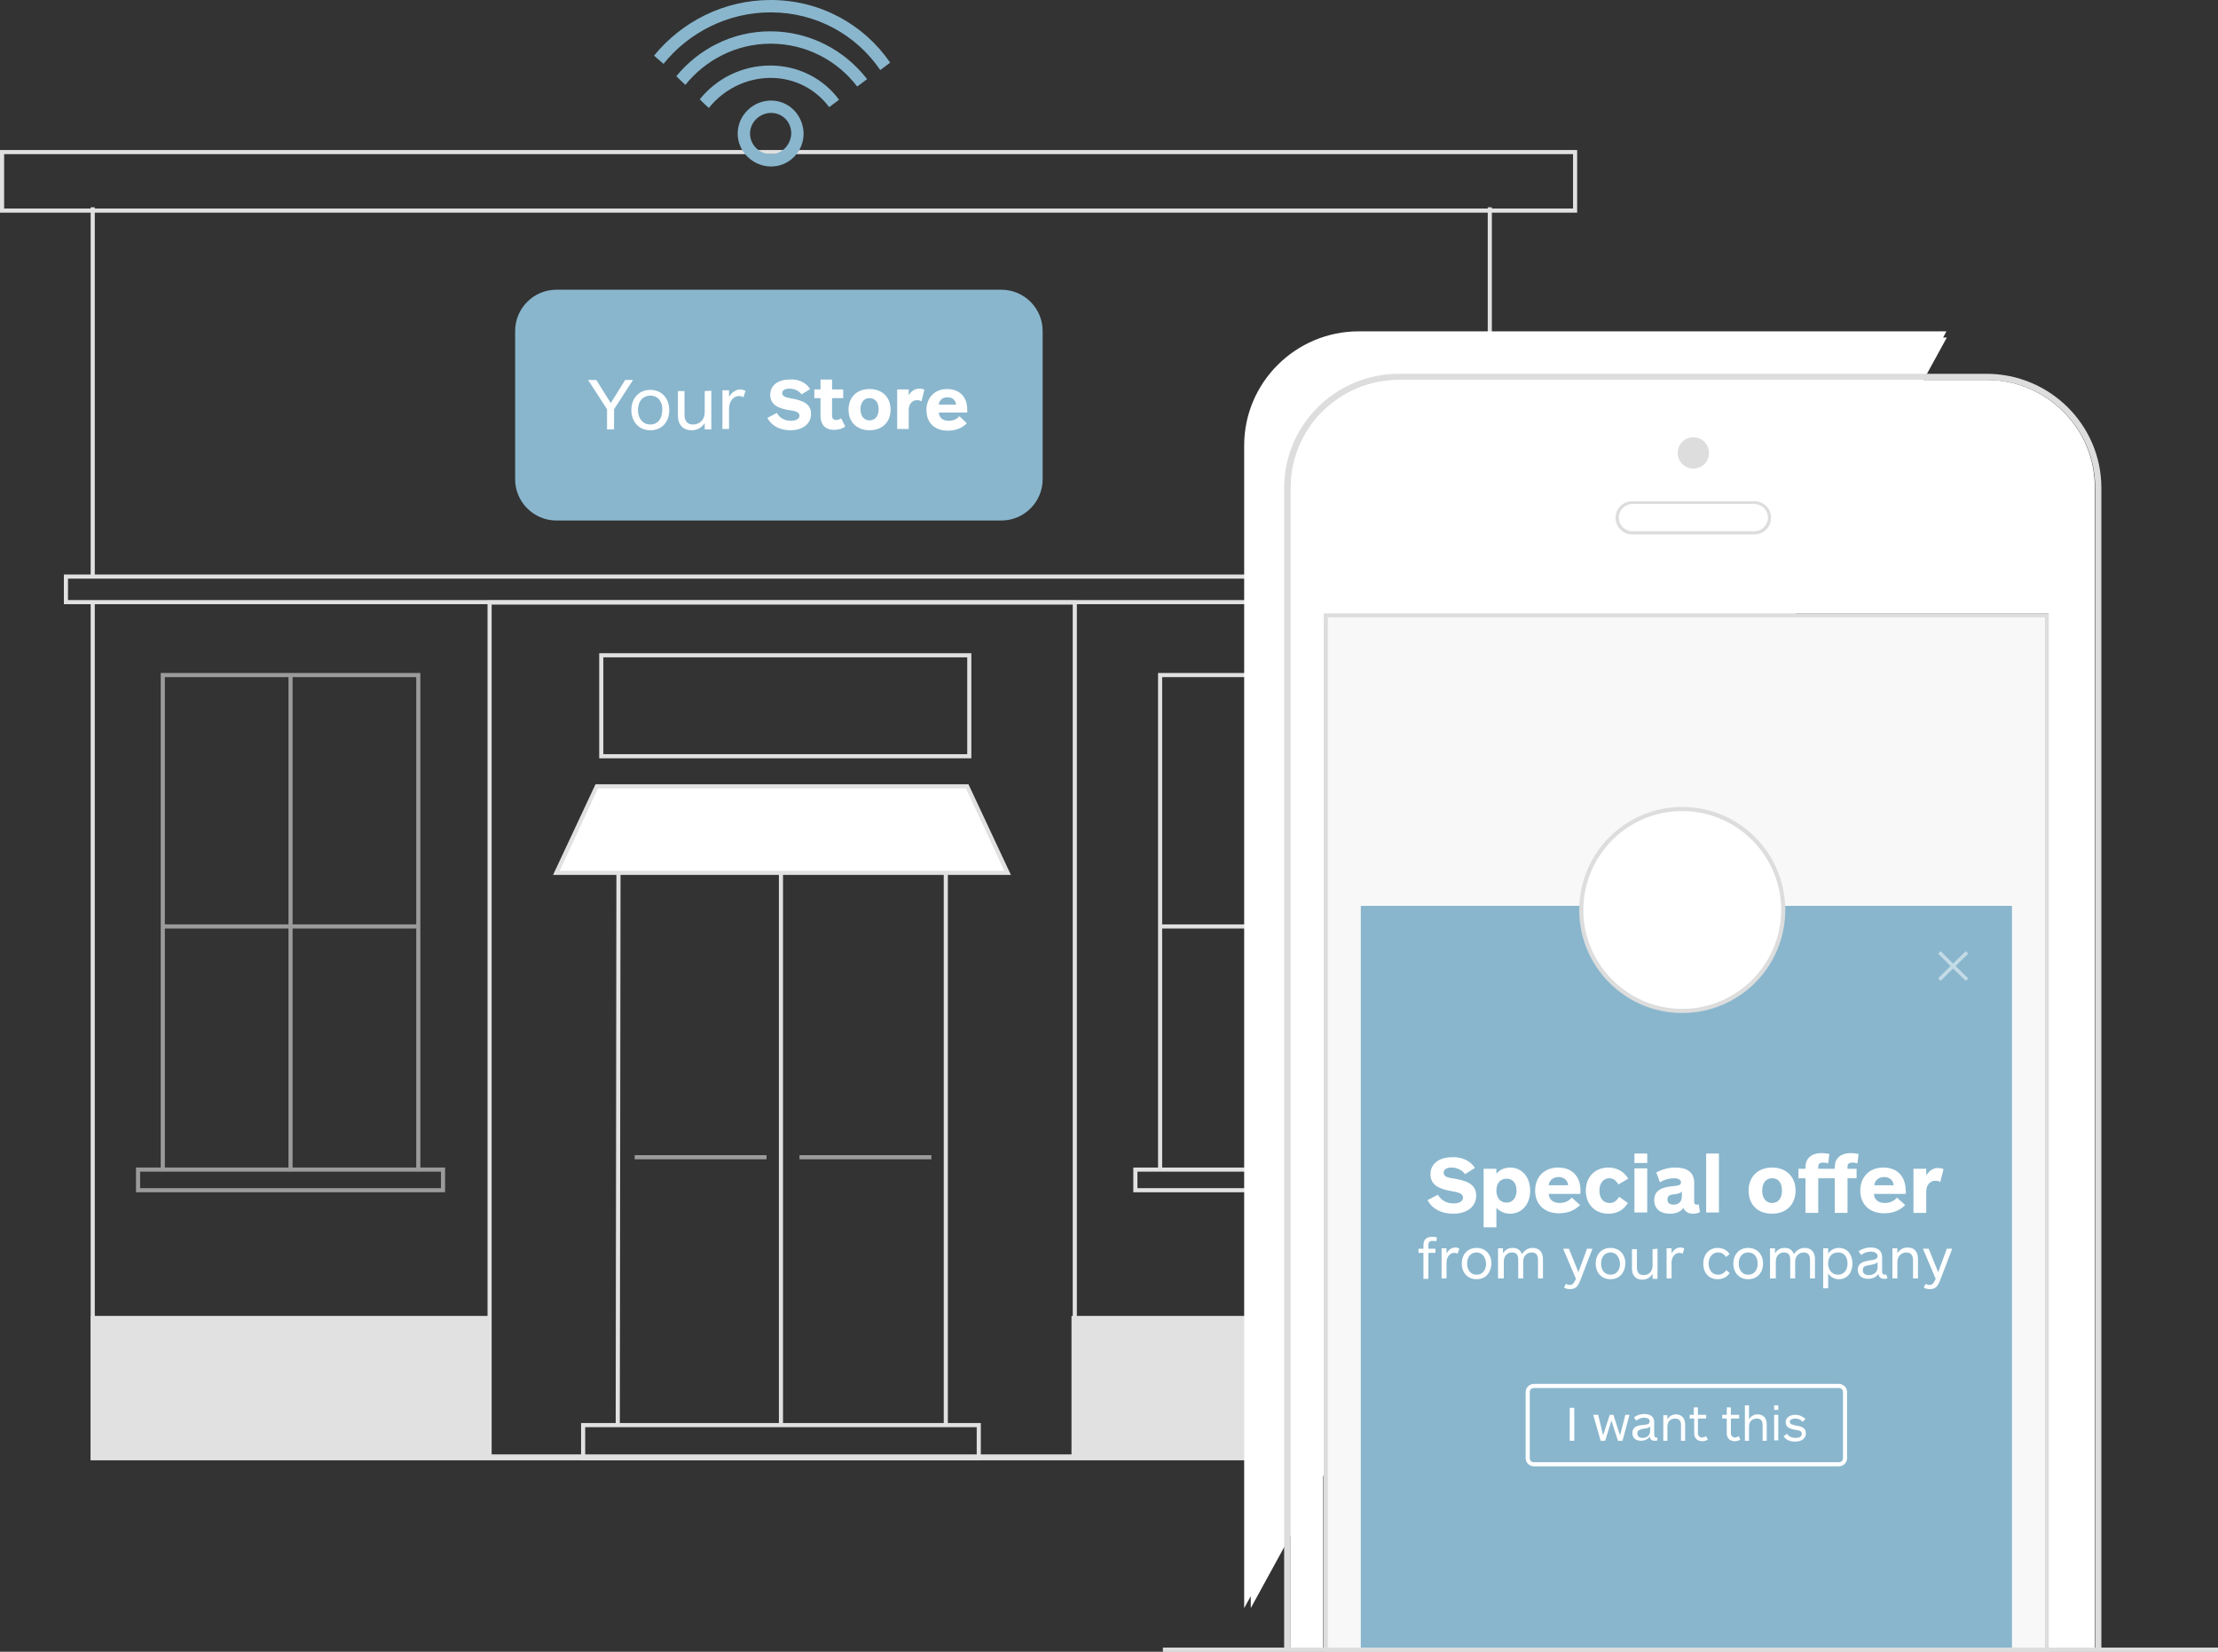 <?xml version="1.0" encoding="utf-8"?>
<!-- Generator: Adobe Illustrator 19.1.0, SVG Export Plug-In . SVG Version: 6.00 Build 0)  -->
<svg version="1.1" id="Layer_1" xmlns="http://www.w3.org/2000/svg" xmlns:xlink="http://www.w3.org/1999/xlink" x="0px" y="0px"
	 width="538.2px" height="400.8px" viewBox="66 221.6 538.2 400.8" style="enable-background:new 66 221.6 538.2 400.8;"
	 xml:space="preserve">
<rect x="66" y="221.6" width="538.2" height="400.8" fill="#333333" stroke="none"/>
<style type="text/css">
	.st0{fill:#E1E1E1;}
	.st1{opacity:0.6;}
	.st2{fill:#89B6CD;}
	.st3{opacity:0.6;fill:#E1E1E1;enable-background:new    ;}
	.st4{fill:#FFFFFF;}
	.st5{fill:#F8F8F8;}
	.st6{fill:#DDDDDD;}
	.st7{opacity:0.5;fill:#FFFFFF;enable-background:new    ;}
	.st8{fill:none;}
</style>
<polygon class="st0" points="326,540.9 326,574.9 185,574.9 185,540.9 88,540.9 88,575.9 426,575.9 426,540.9 "/>
<g class="st1">
	<rect x="220" y="501.9" class="st0" width="32" height="1"/>
	<rect x="260" y="501.9" class="st0" width="32" height="1"/>
</g>
<rect x="378" y="384.9" class="st0" width="1" height="120"/>
<g>
	<path class="st2" d="M296.7,317.1c-1.2,0-2,0.8-2.1,1.8h4.2C298.7,317.9,297.8,317.1,296.7,317.1z"/>
	<path class="st2" d="M224.5,317.1c-1.9,0-3,1.5-3,3.5c0,1.9,1.1,3.5,3,3.5s2.9-1.5,2.9-3.5S226.3,317.1,224.5,317.1z"/>
	<path class="st2" d="M319,301.9c0-5.5-4.5-10-10-10H201c-5.5,0-10,4.5-10,10v36c0,5.5,4.5,10,10,10h108c5.5,0,10-4.5,10-10V301.9z"
		/>
</g>
<g>
	<path class="st0" d="M326.3,368.3v206.2h-141V368.3H326.3 M327.3,367.3h-143v208.2h143V367.3L327.3,367.3z"/>
</g>
<g>
	<path class="st0" d="M432.8,362v5.2H82.5V362H432.8 M433.8,361H81.5v7.2h352.4V361H433.8z"/>
</g>
<path class="st0" d="M410,504.9v-58v-1v-61h-63v120h-6v6h75v-6H410z M348,385.9h61v60h-61V385.9z M348,446.9h61v58h-61V446.9z
	 M415,509.9h-73v-4h5h1h61h1h5V509.9z"/>
<path class="st3" d="M168,504.9v-58v-1v-61h-63v120h-6v6h75v-6H168z M137,385.9h30v60h-30V385.9z M106,385.9h30v60h-30V385.9z
	 M106,446.9h30v58h1v-58h30v58h-61V446.9z M173,509.9h-73v-4h5.5h1h61h1h4.5V509.9z"/>
<path class="st0" d="M296,566.9v-153h-80.4l-0.2,153H207v9h97v-9H296z M216.6,414.9H295v152h-39v-134h-1v134h-38.6L216.6,414.9z
	 M303,574.9h-95v-7h47h1h47V574.9z"/>
<path class="st0" d="M301,411.9h-90.5l-10.3,22h111.1L301,411.9z"/>
<polygon class="st4" points="309.7,432.9 300.4,412.9 211.1,412.9 201.8,432.9 "/>
<g>
	<path class="st0" d="M300.7,381.1v23.5h-88.3v-23.5H300.7 M301.7,380.1h-90.3v25.5h90.3V380.1L301.7,380.1z"/>
</g>
<g>
	<path class="st0" d="M447.7,259v13.2H67V259H447.7 M448.7,258H66v15.2h382.7V258L448.7,258z"/>
</g>
<g>
	<rect x="88" y="271.9" class="st0" width="1" height="90"/>
	<polygon class="st0" points="427,271.9 427,574.9 89,574.9 89,367.9 88,367.9 88,575.9 428,575.9 428,271.9 	"/>
</g>
<g>
	<path class="st2" d="M253.1,246c-4.4,0-8.1,3.6-8.1,8s3.7,8,8.1,8c4.4,0,7.9-3.6,7.9-8C260.9,249.6,257.5,246,253.1,246z
		 M253.1,259c-2.8,0-5.1-2.2-5.1-5c0-2.8,2.4-5,5.1-5c2.8,0,4.9,2.2,4.9,5C257.9,256.7,255.8,259,253.1,259z"/>
	<path class="st2" d="M253,240.5c5.9,0,11,2.8,14.2,7.1c0.8-0.6,1.6-1.2,2.4-1.8c-3.7-5-9.7-8.3-16.7-8.3c-6.9,0-13.1,3.2-17.1,8.2
		c0.7,0.7,1.4,1.4,2.2,2.1C241.5,243.4,247,240.5,253,240.5z"/>
	<path class="st2" d="M253,232.2c8.6,0,16.2,4.1,21,10.4c0.8-0.6,1.6-1.2,2.4-1.8c-5.4-7-13.9-11.6-23.5-11.6
		c-9.2,0-17.4,4.3-22.8,10.9c0.7,0.7,1.5,1.4,2.2,2.1C237.2,236.1,244.7,232.2,253,232.2z"/>
	<path class="st2" d="M253,224.6c11.1,0,20.8,5.5,26.6,14c0.8-0.6,1.6-1.2,2.4-1.8c-6.3-9.2-16.9-15.2-29-15.2
		c-11.4,0-21.6,5.3-28.3,13.5c0.8,0.7,1.5,1.3,2.3,2C233.1,229.5,242.6,224.6,253,224.6z"/>
</g>
<g>
	<path class="st4" d="M215,320.9v4.9h-1.7v-4.9l-4.6-7.1h2l3.5,5.6l3.5-5.6h1.9L215,320.9z"/>
	<path class="st4" d="M223.8,326c-2.8,0-4.6-2.1-4.6-4.9s1.8-4.9,4.6-4.9s4.6,2.1,4.6,4.9C228.4,323.9,226.7,326,223.8,326z
		 M223.8,317.6c-1.9,0-3,1.5-3,3.5c0,1.9,1.1,3.5,3,3.5s2.9-1.5,2.9-3.5C226.8,319.1,225.7,317.6,223.8,317.6z"/>
	<path class="st4" d="M238.6,316.4v9.4H237v-1.5c-0.8,1.1-1.8,1.7-3.2,1.7c-2,0-3.3-1.3-3.3-3.5v-6h1.6v5.7c0,1.1,0.3,2.4,2.1,2.4
		c1.6,0,2.8-1.2,2.8-2.9v-5.2L238.6,316.4L238.6,316.4z"/>
	<path class="st4" d="M246.4,318c-0.3-0.2-0.6-0.3-1.1-0.3c-1.2,0-2.4,1.1-2.4,3.1v4.9h-1.6v-9.4h1.6v1.6c0.6-1,1.6-1.8,2.7-1.8
		c0.5,0,1,0.2,1.3,0.3L246.4,318z"/>
	<path class="st4" d="M262.6,316l-2.1,1.3c-0.7-1-1.9-1.4-3-1.4c-1,0-1.7,0.4-1.7,1.1c0,0.9,1.2,1.1,2.4,1.3
		c2.5,0.5,4.6,1.2,4.6,3.7c0,2.3-1.8,4-5,4c-2.6,0-4.6-1.1-5.6-3l2.3-1.2c0.8,1.4,2.1,1.9,3.4,1.9c1.3,0,2.1-0.5,2.1-1.2
		c0-1-1.2-1.2-2.6-1.4c-2.4-0.4-4.5-1.2-4.5-3.7c0-2.3,1.9-3.7,4.6-3.7C259.4,313.5,261.4,314.2,262.6,316z"/>
	<path class="st4" d="M271.1,325.1c-0.7,0.5-1.5,0.8-2.7,0.8c-1.2,0-2.2-0.4-2.7-1.2c-0.4-0.6-0.6-1.2-0.6-2.2v-4.3h-1.5v-2.1h1.5
		v-2.4h2.8v2.4h2.7v2.1h-2.7v4.3c0,0.7,0.4,1,1,1c0.5,0,0.9-0.2,1.2-0.4L271.1,325.1z"/>
	<path class="st4" d="M277,326c-3.1,0-5.1-2-5.1-5s2-5,5.1-5s5.1,2,5.1,5S280.1,326,277,326z M277,318.2c-1.4,0-2.2,1.1-2.2,2.7
		c0,1.6,0.8,2.7,2.2,2.7s2.2-1.1,2.2-2.7C279.2,319.3,278.4,318.2,277,318.2z"/>
	<path class="st4" d="M289.6,319c-0.3-0.2-0.6-0.3-1.1-0.3c-1.2,0-2,1-2,2.4v4.6h-2.8v-9.6h2.8v1.4c0.6-1,1.5-1.6,2.6-1.6
		c0.5,0,1,0.1,1.2,0.3L289.6,319z"/>
	<path class="st4" d="M300.7,321.7h-6.9c0.1,1.3,1,2,2.4,2c1.1,0,2-0.4,2.6-1.1l1.8,1.7c-1.1,1.1-2.5,1.8-4.6,1.8
		c-3.4,0-5.2-2.1-5.2-5s1.9-5.1,5-5.1s4.9,2,4.9,4.9C300.7,321.1,300.7,321.4,300.7,321.7z M298,319.8c-0.1-1.2-1-1.8-2.1-1.8
		c-1.2,0-2,0.7-2.1,1.8H298z"/>
</g>
<path class="st4" d="M538.4,303.5h-0.9l0.8-1.5H395.7c-15.3,0-27.8,12.4-27.8,27.7v282.1l1.6-2.9v2.9L538.4,303.5z"/>
<g id="Layer_2">
	<g>
		<g>
			<rect x="387.7" y="370.9" class="st5" width="175" height="251"/>
		</g>
		<g>
			<path class="st6" d="M387.2,370.4v252h176v-252H387.2z M562.2,621.4h-174v-250h174V621.4z"/>
		</g>
		<g id="Rectangle_21_1_">
			<rect x="396.2" y="441.4" class="st2" width="158" height="180"/>
		</g>
		<polygon class="st7" points="543.6,453 543,452.4 539.9,455.4 536.9,452.4 536.3,453 539.3,456 536.3,459 536.9,459.6 
			539.9,456.6 543,459.6 543.6,459 540.5,456 		"/>
		<g id="Special_offer__from_your_company_1_">
			<path class="st4" d="M423.9,505l-2.4,1.5c-0.8-1.1-2.1-1.6-3.3-1.6c-1.1,0-1.9,0.4-1.9,1.3c0,1,1.3,1.2,2.7,1.4
				c2.8,0.5,5.2,1.3,5.2,4.1c0,2.5-2,4.4-5.6,4.4c-2.9,0-5.1-1.2-6.2-3.3l2.5-1.3c0.9,1.5,2.3,2.1,3.8,2.1c1.4,0,2.3-0.5,2.3-1.4
				c0-1.1-1.3-1.3-2.9-1.6c-2.7-0.5-5-1.3-5-4.1c0-2.5,2.1-4.1,5.2-4.1C420.4,502.3,422.6,503,423.9,505z"/>
			<path class="st4" d="M429.1,505.2v1.2c0.9-1,2-1.5,3.3-1.5c3,0,4.9,2.4,4.9,5.6s-1.9,5.6-4.9,5.6c-1.3,0-2.4-0.5-3.3-1.4v4.7H426
				v-14.2L429.1,505.2L429.1,505.2z M431.6,513.4c1.6,0,2.4-1.4,2.4-2.9c0-1.6-0.8-2.9-2.4-2.9c-1.7,0-2.5,1.3-2.5,2.9
				C429.1,512.1,429.9,513.4,431.6,513.4z"/>
			<path class="st4" d="M449.5,511.3h-7.7c0.1,1.5,1.2,2.2,2.7,2.2c1.2,0,2.2-0.5,2.9-1.3l2,1.8c-1.2,1.2-2.8,2-5.1,2
				c-3.8,0-5.8-2.4-5.8-5.5c0-3.2,2.1-5.6,5.6-5.6c3.4,0,5.4,2.2,5.4,5.5C449.5,510.7,449.5,511.1,449.5,511.3z M446.5,509.2
				c-0.1-1.3-1.1-2-2.3-2c-1.3,0-2.3,0.8-2.4,2H446.5z"/>
			<path class="st4" d="M461,513.5c-0.9,1.5-2.4,2.6-4.7,2.6c-3.4,0-5.5-2.4-5.5-5.6s2.1-5.6,5.5-5.6c2.3,0,3.9,1.2,4.8,2.7
				l-2.4,1.4c-0.5-0.9-1.2-1.5-2.2-1.5c-1.5,0-2.4,1.3-2.4,3c0,1.8,0.9,3,2.5,3c1.1,0,1.7-0.6,2.3-1.5L461,513.5z"/>
			<path class="st4" d="M462.6,503.8v-2.3h3.1v2.3H462.6z M462.6,515.8v-10.7h3.1v10.7H462.6z"/>
			<path class="st4" d="M467.9,506.1c1.5-0.8,3-1.2,4.6-1.2c2.7,0,4.6,1,4.6,3.7v4.6c0,0.5,0.2,0.7,0.6,0.7c0.2,0,0.4,0,0.5-0.1
				l0.3,1.9c-0.4,0.3-1.2,0.4-1.7,0.4c-1,0-1.9-0.4-2.3-1.4c-0.8,1.1-2.1,1.4-3.4,1.4c-2.2,0-3.7-1.2-3.7-3.3c0-2.6,2.3-3.1,3.9-3.3
				c1.7-0.2,2.6-0.2,2.6-1s-1-1-1.7-1c-1.1,0-2.4,0.3-3.4,1L467.9,506.1z M474.1,510.7c-0.4,0.5-1.1,0.6-2,0.7
				c-0.8,0.1-1.5,0.3-1.5,1.3c0,0.8,0.6,1.2,1.5,1.2c1.1,0,2-0.6,2-2V510.7z"/>
			<path class="st4" d="M480,515.8v-14.3h3.1v14.3H480z"/>
			<path class="st4" d="M496,516.1c-3.5,0-5.7-2.2-5.7-5.6c0-3.3,2.2-5.6,5.7-5.6s5.7,2.3,5.7,5.6
				C501.7,513.8,499.5,516.1,496,516.1z M496,507.5c-1.6,0-2.4,1.3-2.4,3c0,1.8,0.9,3,2.4,3c1.6,0,2.4-1.3,2.4-3
				C498.4,508.7,497.6,507.5,496,507.5z"/>
			<path class="st4" d="M516.7,503.9c-0.2-0.1-0.7-0.2-1.2-0.2c-0.8,0-1.2,0.3-1.2,1v0.5h2.2v2.3h-2.2v8.4h-3.1v-8.4h-4v8.4h-3.1
				v-8.4h-1.7v-2.3h1.7v-0.4c0-2,1.3-3.4,3.9-3.4c0.7,0,1.3,0.1,1.9,0.2l-0.3,2.3c-0.2-0.1-0.7-0.2-1.2-0.2c-0.8,0-1.2,0.3-1.2,1
				v0.5h4v-0.4c0-2,1.3-3.4,3.9-3.4c0.7,0,1.3,0.1,1.9,0.2L516.7,503.9z"/>
			<path class="st4" d="M528.4,511.3h-7.7c0.1,1.5,1.2,2.2,2.7,2.2c1.2,0,2.2-0.5,2.9-1.3l2,1.8c-1.2,1.2-2.8,2-5.1,2
				c-3.8,0-5.8-2.4-5.8-5.5c0-3.2,2.1-5.6,5.6-5.6c3.4,0,5.4,2.2,5.4,5.5C528.5,510.7,528.5,511.1,528.4,511.3z M525.5,509.2
				c-0.1-1.3-1.1-2-2.3-2c-1.3,0-2.3,0.8-2.4,2H525.5z"/>
			<path class="st4" d="M536.8,508.4c-0.3-0.2-0.7-0.3-1.2-0.3c-1.3,0-2.2,1.1-2.2,2.6v5.2h-3.1v-10.7h3.1v1.6
				c0.7-1.1,1.7-1.8,2.8-1.8c0.5,0,1.1,0.1,1.4,0.3L536.8,508.4z"/>
			<path class="st4" d="M414.5,522.8c-0.2-0.1-0.5-0.1-0.9-0.1c-0.7,0-1,0.3-1,1v0.9h1.7v1h-1.7v6.3h-1.2v-6.3h-1.2v-1h1.2v-0.9
				c0-1.4,0.8-2,2.2-2c0.4,0,0.9,0.1,1.1,0.2L414.5,522.8z"/>
			<path class="st4" d="M419.7,525.8c-0.2-0.1-0.5-0.2-0.8-0.2c-1,0-1.9,0.9-1.9,2.4v3.8h-1.2v-7.3h1.2v1.2c0.5-0.8,1.2-1.4,2.1-1.4
				c0.4,0,0.8,0.1,1,0.3L419.7,525.8z"/>
			<path class="st4" d="M424.3,532c-2.2,0-3.6-1.6-3.6-3.8s1.4-3.8,3.6-3.8s3.6,1.6,3.6,3.8C427.8,530.4,426.5,532,424.3,532z
				 M424.3,525.5c-1.5,0-2.3,1.2-2.3,2.7s0.8,2.7,2.3,2.7s2.3-1.2,2.3-2.7C426.5,526.7,425.7,525.5,424.3,525.5z"/>
			<path class="st4" d="M429.5,531.8v-7.3h1.2v1.2c0.6-0.9,1.3-1.3,2.4-1.3s1.8,0.5,2.2,1.5c0.6-0.9,1.5-1.5,2.6-1.5
				c1.6,0,2.5,1,2.5,2.7v4.7h-1.2v-4.5c0-0.9-0.3-1.8-1.5-1.8s-2.1,0.9-2.1,2.2v4.1h-1.2v-4.5c0-0.9-0.2-1.8-1.5-1.8
				c-1.2,0-2,0.9-2,2.2v4.1L429.5,531.8L429.5,531.8z"/>
			<path class="st4" d="M449.5,532.2c-0.6,1.5-1.1,2.2-2.5,2.2c-0.6,0-1.1-0.1-1.5-0.4l0.5-0.9c0.3,0.2,0.5,0.3,0.9,0.3
				c0.7,0,1-0.5,1.3-1.1l0.2-0.4l-3.1-7.3h1.4l2.3,5.7l2.1-5.7h1.3L449.5,532.2z"/>
			<path class="st4" d="M456.8,532c-2.2,0-3.6-1.6-3.6-3.8s1.4-3.8,3.6-3.8s3.6,1.6,3.6,3.8C460.3,530.4,459,532,456.8,532z
				 M456.8,525.5c-1.5,0-2.3,1.2-2.3,2.7s0.8,2.7,2.3,2.7s2.3-1.2,2.3-2.7C459,526.7,458.2,525.5,456.8,525.5z"/>
			<path class="st4" d="M468.2,524.6v7.3H467v-1.2c-0.6,0.9-1.4,1.4-2.5,1.4c-1.6,0-2.5-1-2.5-2.7v-4.7h1.2v4.4
				c0,0.9,0.3,1.9,1.6,1.9c1.3,0,2.2-0.9,2.2-2.3v-4L468.2,524.6L468.2,524.6z"/>
			<path class="st4" d="M474.3,525.8c-0.2-0.1-0.5-0.2-0.8-0.2c-1,0-1.9,0.9-1.9,2.4v3.8h-1.2v-7.3h1.2v1.2c0.5-0.8,1.2-1.4,2.1-1.4
				c0.4,0,0.8,0.1,1,0.3L474.3,525.8z"/>
			<path class="st4" d="M485.7,530.5c-0.6,0.9-1.6,1.5-2.9,1.5c-2.2,0-3.5-1.6-3.5-3.8c0-2.2,1.4-3.8,3.5-3.8c1.3,0,2.3,0.6,2.9,1.5
				l-0.9,0.7c-0.4-0.7-1.1-1.1-1.9-1.1c-1.4,0-2.3,1.2-2.3,2.7c0,1.6,0.9,2.7,2.3,2.7c0.9,0,1.6-0.5,2-1.1L485.7,530.5z"/>
			<path class="st4" d="M490.2,532c-2.2,0-3.6-1.6-3.6-3.8s1.4-3.8,3.6-3.8s3.6,1.6,3.6,3.8C493.8,530.4,492.4,532,490.2,532z
				 M490.2,525.5c-1.5,0-2.3,1.2-2.3,2.7s0.8,2.7,2.3,2.7s2.3-1.2,2.3-2.7S491.7,525.5,490.2,525.5z"/>
			<path class="st4" d="M495.5,531.8v-7.3h1.2v1.2c0.6-0.9,1.3-1.3,2.4-1.3s1.8,0.5,2.2,1.5c0.6-0.9,1.5-1.5,2.6-1.5
				c1.6,0,2.5,1,2.5,2.7v4.7h-1.2v-4.5c0-0.9-0.3-1.8-1.5-1.8s-2.1,0.9-2.1,2.2v4.1h-1.2v-4.5c0-0.9-0.2-1.8-1.5-1.8
				c-1.2,0-2,0.9-2,2.2v4.1L495.5,531.8L495.5,531.8z"/>
			<path class="st4" d="M509.6,524.6v1.2c0.7-1,1.6-1.4,2.6-1.4c2.1,0,3.3,1.7,3.3,3.8c0,2.2-1.3,3.8-3.3,3.8c-1,0-1.9-0.4-2.6-1.4
				v3.6h-1.2v-9.7h1.2V524.6z M512,530.9c1.5,0,2.3-1.2,2.3-2.7s-0.7-2.7-2.3-2.7s-2.4,1.2-2.4,2.7S510.5,530.9,512,530.9z"/>
			<path class="st4" d="M524,531.8c-0.2,0.1-0.6,0.1-0.8,0.1c-0.7,0-1.3-0.3-1.4-1.2c-0.6,0.9-1.6,1.2-2.5,1.2
				c-1.5,0-2.5-0.8-2.5-2.2c0-1.7,1.5-2,2.5-2.2c1.1-0.2,2.3-0.2,2.3-1.1c0-0.8-0.9-1.1-1.7-1.1c-0.8,0-1.6,0.3-2.3,0.8l-0.6-0.9
				c0.9-0.6,1.8-0.9,2.9-0.9c1.7,0,2.8,0.7,2.8,2.4v3.4c0,0.5,0.2,0.8,0.6,0.8c0.2,0,0.3,0,0.4-0.1L524,531.8z M521.6,527.8
				c-0.5,0.6-1.2,0.6-2.1,0.8c-0.8,0.1-1.5,0.3-1.5,1.2s0.7,1.2,1.5,1.2c1.1,0,2.1-0.6,2.1-2V527.8z"/>
			<path class="st4" d="M525.2,531.8v-7.3h1.2v1.2c0.6-0.9,1.4-1.4,2.5-1.4c1.6,0,2.5,1,2.5,2.8v4.7h-1.2v-4.4
				c0-0.9-0.3-1.9-1.6-1.9c-1.2,0-2.2,0.9-2.2,2.3v4L525.2,531.8L525.2,531.8z"/>
			<path class="st4" d="M536.8,532.2c-0.6,1.5-1.1,2.2-2.5,2.2c-0.6,0-1.1-0.1-1.5-0.4l0.5-0.9c0.3,0.2,0.5,0.3,0.9,0.3
				c0.7,0,1-0.5,1.3-1.1l0.2-0.4l-3.1-7.3h1.4l2.3,5.7l2.1-5.7h1.3L536.8,532.2z"/>
		</g>
		<rect x="441.1" y="549.5" class="st8" width="67.2" height="27.9"/>
		<g>
			<path class="st4" d="M512.2,557.4h-74c-1.1,0-2,0.9-2,2v16c0,1.1,0.9,2,2,2h74c1.1,0,2-0.9,2-2v-16
				C514.2,558.3,513.3,557.4,512.2,557.4z M513.2,575.4c0,0.6-0.4,1-1,1h-74c-0.6,0-1-0.4-1-1v-16c0-0.6,0.4-1,1-1h74
				c0.6,0,1,0.4,1,1V575.4z"/>
			<rect x="446.9" y="563.2" class="st4" width="1.1" height="8"/>
			<polygon class="st4" points="459.1,569.9 457.5,564.9 456.6,564.9 455,569.9 453.8,564.9 452.6,564.9 454.4,571.2 455.5,571.2 
				457,566.3 458.6,571.2 459.7,571.2 461.4,564.9 460.4,564.9 			"/>
			<path class="st4" d="M467.9,570.4c-0.3,0-0.5-0.2-0.5-0.7v-3c0-1.4-1-2-2.4-2c-1,0-1.8,0.3-2.5,0.8l0.5,0.8
				c0.6-0.4,1.3-0.7,1.9-0.7c0.7,0,1.4,0.2,1.4,0.9c0,0.8-1,0.8-2,0.9c-0.9,0.1-2.2,0.4-2.2,1.9c0,1.2,0.8,1.9,2.1,1.9
				c0.8,0,1.6-0.3,2.1-1c0.1,0.7,0.6,1,1.2,1c0.2,0,0.5,0,0.7-0.1l-0.1-0.8C468.2,570.4,468.1,570.4,467.9,570.4z M466.4,568.8
				c0,1.2-0.9,1.7-1.8,1.7c-0.7,0-1.3-0.3-1.3-1.1s0.6-0.9,1.3-1.1c0.8-0.1,1.4-0.1,1.8-0.6V568.8z"/>
			<path class="st4" d="M472.7,564.8c-0.9,0-1.6,0.4-2.1,1.2v-1h-1v6.2h1v-3.5c0-1.2,0.8-1.9,1.9-1.9c1.2,0,1.4,0.9,1.4,1.6v3.8h1
				v-4C474.9,565.7,474,564.8,472.7,564.8z"/>
			<path class="st4" d="M479,570.4c-0.6,0-1-0.4-1-1.1v-3.5h2v-0.9h-2v-1.8h-1v1.8h-1v0.9h1.1v3.5c0,0.6,0.1,0.9,0.3,1.2
				c0.3,0.5,0.9,0.8,1.6,0.8c0.5,0,1-0.1,1.4-0.4l-0.4-0.8C479.7,570.2,479.4,570.4,479,570.4z"/>
			<path class="st4" d="M487,570.4c-0.6,0-1-0.4-1-1.1v-3.5h2v-0.9h-2v-1.8h-1v1.8h-1.1v0.9h1.1v3.5c0,0.6,0.1,0.9,0.3,1.2
				c0.3,0.5,0.9,0.8,1.6,0.8c0.5,0,1-0.1,1.4-0.4l-0.4-0.8C487.6,570.2,487.4,570.4,487,570.4z"/>
			<path class="st4" d="M492.5,564.8c-0.9,0-1.6,0.4-2.1,1.2v-3.4h-1v8.6h1v-3.5c0-1.2,0.8-1.9,1.9-1.9c1.2,0,1.4,0.9,1.4,1.6v3.8h1
				v-4C494.7,565.7,493.9,564.8,492.5,564.8z"/>
			<rect x="496.5" y="562.6" class="st4" width="1" height="1.1"/>
			<rect x="496.5" y="564.9" class="st4" width="1" height="6.2"/>
			<path class="st4" d="M501.8,567.5c-0.8-0.2-1.5-0.3-1.5-0.9c0-0.6,0.7-0.8,1.3-0.8c0.8,0,1.4,0.3,1.8,0.8l0.7-0.7
				c-0.5-0.5-1.4-1-2.5-1c-1.2,0-2.3,0.6-2.3,1.8s1,1.6,2.2,1.8s1.7,0.3,1.7,1s-0.6,1-1.5,1s-1.6-0.3-2.1-1l-0.8,0.6
				c0.6,0.9,1.5,1.3,2.8,1.3c1.6,0,2.6-0.8,2.6-2C504.2,568,503,567.7,501.8,567.5z"/>
		</g>
		<g id="Ellipse_40_1_">
			<g>
				<path class="st4" d="M474.2,466.9c-13.5,0-24.5-11-24.5-24.5s11-24.5,24.5-24.5s24.5,11,24.5,24.5S487.7,466.9,474.2,466.9z"/>
			</g>
			<g>
				<path class="st6" d="M474.2,418.4c13.2,0,24,10.8,24,24c0,13.2-10.8,24-24,24s-24-10.8-24-24
					C450.2,429.2,460.9,418.4,474.2,418.4 M474.2,417.4c-13.8,0-25,11.2-25,25s11.2,25,25,25s25-11.2,25-25S488,417.4,474.2,417.4
					L474.2,417.4z"/>
			</g>
		</g>
		<g>
			<rect x="348.2" y="621.4" class="st6" width="256" height="1"/>
		</g>
		<g>
			<rect x="348.2" y="621.4" class="st6" width="256" height="1"/>
		</g>
		<g>
			<path class="st6" d="M491.7,343.2h-29.6c-2.3,0-4.1,1.8-4.1,4.1c0,2.3,1.8,4.1,4.1,4.1h29.6c2.3,0,4.1-1.8,4.1-4.1
				C495.8,345,493.9,343.2,491.7,343.2z M491.7,350.5h-29.6c-1.8,0-3.3-1.5-3.3-3.3c0-1.8,1.5-3.3,3.3-3.3h29.6
				c1.8,0,3.3,1.5,3.3,3.3C495,349,493.5,350.5,491.7,350.5z"/>
			<g>
				<path class="st6" d="M575.9,340v282.1h-1.5V340c0-14.5-11.8-26.2-26.3-26.2H405.5c-14.5,0-26.3,11.7-26.3,26.2v282.1h-1.6V340
					c0-15.3,12.5-27.7,27.8-27.7H548C563.4,312.3,575.9,324.7,575.9,340z"/>
				<path class="st4" d="M548.1,313.8H405.5c-14.5,0-26.3,11.7-26.3,26.2v281.4h7.9v-251h176v251h11.2V340
					C574.4,325.5,562.5,313.8,548.1,313.8z M476.9,327.7c2.1,0,3.8,1.7,3.8,3.8s-1.7,3.8-3.8,3.8c-2.1,0-3.8-1.7-3.8-3.8
					S474.8,327.7,476.9,327.7z M491.7,351.3h-29.6c-2.3,0-4.1-1.8-4.1-4.1c0-2.3,1.8-4.1,4.1-4.1h29.6c2.3,0,4.1,1.8,4.1,4.1
					C495.8,349.5,493.9,351.3,491.7,351.3z"/>
			</g>
			<path class="st6" d="M480.7,331.5c0,2.1-1.7,3.8-3.8,3.8c-2.1,0-3.8-1.7-3.8-3.8s1.7-3.8,3.8-3.8S480.7,329.4,480.7,331.5z"/>
		</g>
	</g>
</g>
</svg>
